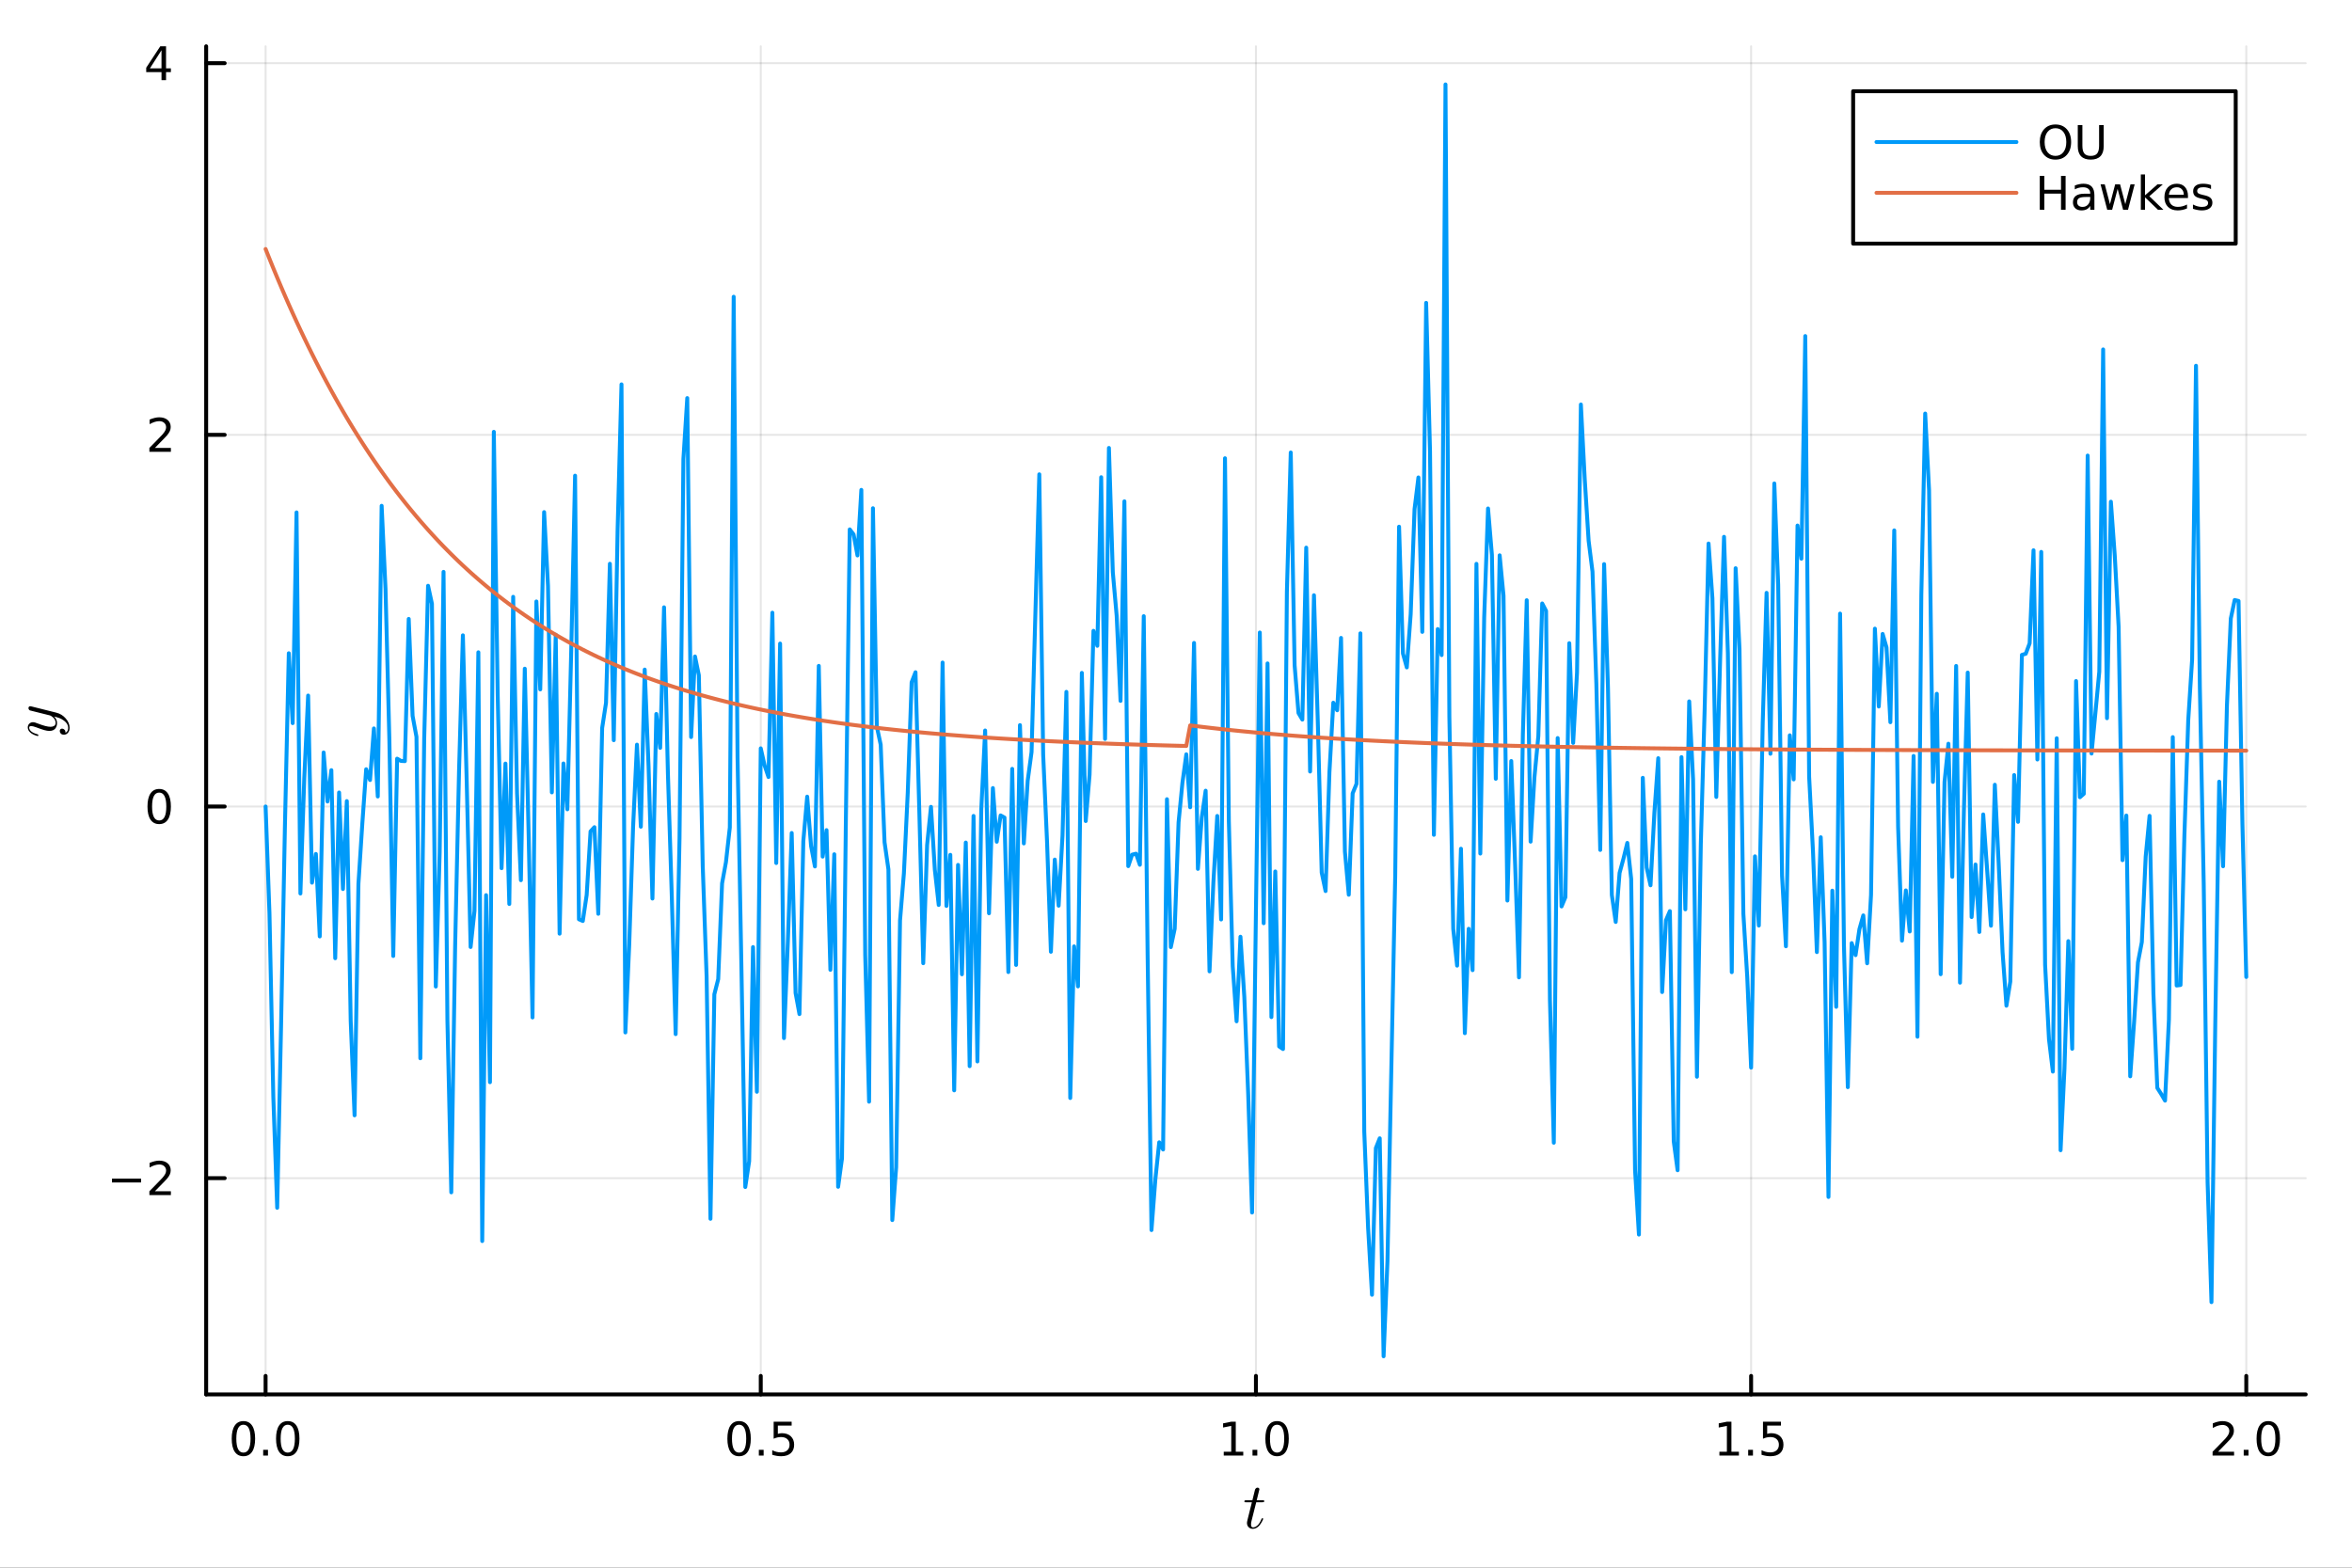 <?xml version="1.0" encoding="utf-8"?>
<svg xmlns="http://www.w3.org/2000/svg" xmlns:xlink="http://www.w3.org/1999/xlink" width="600" height="400" viewBox="0 0 2400 1600">
<rect x="0" y="0" width="2400" height="1600" fill="#333333" stroke="none"/>
<defs>
  <clipPath id="clip640">
    <rect x="0" y="0" width="2400" height="1600"/>
  </clipPath>
</defs>
<path clip-path="url(#clip640)" d="M0 1600 L2400 1600 L2400 0 L0 0  Z" fill="#ffffff" fill-rule="evenodd" fill-opacity="1"/>
<defs>
  <clipPath id="clip641">
    <rect x="480" y="0" width="1681" height="1600"/>
  </clipPath>
</defs>
<path clip-path="url(#clip640)" d="M210.376 1423.18 L2352.76 1423.18 L2352.76 47.244 L210.376 47.244  Z" fill="#ffffff" fill-rule="evenodd" fill-opacity="1"/>
<defs>
  <clipPath id="clip642">
    <rect x="210" y="47" width="2143" height="1377"/>
  </clipPath>
</defs>
<polyline clip-path="url(#clip642)" style="stroke:#000000; stroke-linecap:round; stroke-linejoin:round; stroke-width:2; stroke-opacity:0.1; fill:none" points="271.009,1423.18 271.009,47.244 "/>
<polyline clip-path="url(#clip642)" style="stroke:#000000; stroke-linecap:round; stroke-linejoin:round; stroke-width:2; stroke-opacity:0.1; fill:none" points="776.287,1423.18 776.287,47.244 "/>
<polyline clip-path="url(#clip642)" style="stroke:#000000; stroke-linecap:round; stroke-linejoin:round; stroke-width:2; stroke-opacity:0.1; fill:none" points="1281.57,1423.18 1281.57,47.244 "/>
<polyline clip-path="url(#clip642)" style="stroke:#000000; stroke-linecap:round; stroke-linejoin:round; stroke-width:2; stroke-opacity:0.1; fill:none" points="1786.84,1423.18 1786.84,47.244 "/>
<polyline clip-path="url(#clip642)" style="stroke:#000000; stroke-linecap:round; stroke-linejoin:round; stroke-width:2; stroke-opacity:0.1; fill:none" points="2292.12,1423.18 2292.12,47.244 "/>
<polyline clip-path="url(#clip640)" style="stroke:#000000; stroke-linecap:round; stroke-linejoin:round; stroke-width:4; stroke-opacity:1; fill:none" points="210.376,1423.18 2352.76,1423.18 "/>
<polyline clip-path="url(#clip640)" style="stroke:#000000; stroke-linecap:round; stroke-linejoin:round; stroke-width:4; stroke-opacity:1; fill:none" points="271.009,1423.18 271.009,1404.28 "/>
<polyline clip-path="url(#clip640)" style="stroke:#000000; stroke-linecap:round; stroke-linejoin:round; stroke-width:4; stroke-opacity:1; fill:none" points="776.287,1423.18 776.287,1404.28 "/>
<polyline clip-path="url(#clip640)" style="stroke:#000000; stroke-linecap:round; stroke-linejoin:round; stroke-width:4; stroke-opacity:1; fill:none" points="1281.57,1423.18 1281.57,1404.28 "/>
<polyline clip-path="url(#clip640)" style="stroke:#000000; stroke-linecap:round; stroke-linejoin:round; stroke-width:4; stroke-opacity:1; fill:none" points="1786.84,1423.18 1786.84,1404.28 "/>
<polyline clip-path="url(#clip640)" style="stroke:#000000; stroke-linecap:round; stroke-linejoin:round; stroke-width:4; stroke-opacity:1; fill:none" points="2292.12,1423.18 2292.12,1404.28 "/>
<path clip-path="url(#clip640)" d="M248.393 1454.1 Q244.782 1454.1 242.954 1457.66 Q241.148 1461.2 241.148 1468.33 Q241.148 1475.44 242.954 1479.01 Q244.782 1482.55 248.393 1482.55 Q252.028 1482.55 253.833 1479.01 Q255.662 1475.44 255.662 1468.33 Q255.662 1461.2 253.833 1457.66 Q252.028 1454.1 248.393 1454.1 M248.393 1450.39 Q254.204 1450.39 257.259 1455 Q260.338 1459.58 260.338 1468.33 Q260.338 1477.06 257.259 1481.67 Q254.204 1486.25 248.393 1486.25 Q242.583 1486.25 239.505 1481.67 Q236.449 1477.06 236.449 1468.33 Q236.449 1459.58 239.505 1455 Q242.583 1450.39 248.393 1450.39 Z" fill="#000000" fill-rule="nonzero" fill-opacity="1" /><path clip-path="url(#clip640)" d="M268.555 1479.7 L273.44 1479.7 L273.44 1485.58 L268.555 1485.58 L268.555 1479.7 Z" fill="#000000" fill-rule="nonzero" fill-opacity="1" /><path clip-path="url(#clip640)" d="M293.625 1454.1 Q290.014 1454.1 288.185 1457.66 Q286.379 1461.2 286.379 1468.33 Q286.379 1475.44 288.185 1479.01 Q290.014 1482.55 293.625 1482.55 Q297.259 1482.55 299.064 1479.01 Q300.893 1475.44 300.893 1468.33 Q300.893 1461.2 299.064 1457.66 Q297.259 1454.1 293.625 1454.1 M293.625 1450.39 Q299.435 1450.39 302.49 1455 Q305.569 1459.58 305.569 1468.33 Q305.569 1477.06 302.49 1481.67 Q299.435 1486.25 293.625 1486.25 Q287.814 1486.25 284.736 1481.67 Q281.68 1477.06 281.68 1468.33 Q281.68 1459.58 284.736 1455 Q287.814 1450.39 293.625 1450.39 Z" fill="#000000" fill-rule="nonzero" fill-opacity="1" /><path clip-path="url(#clip640)" d="M754.169 1454.1 Q750.558 1454.1 748.73 1457.66 Q746.924 1461.2 746.924 1468.33 Q746.924 1475.44 748.73 1479.01 Q750.558 1482.55 754.169 1482.55 Q757.804 1482.55 759.609 1479.01 Q761.438 1475.44 761.438 1468.33 Q761.438 1461.2 759.609 1457.66 Q757.804 1454.1 754.169 1454.1 M754.169 1450.39 Q759.98 1450.39 763.035 1455 Q766.114 1459.58 766.114 1468.33 Q766.114 1477.06 763.035 1481.67 Q759.98 1486.25 754.169 1486.25 Q748.359 1486.25 745.281 1481.67 Q742.225 1477.06 742.225 1468.33 Q742.225 1459.58 745.281 1455 Q748.359 1450.39 754.169 1450.39 Z" fill="#000000" fill-rule="nonzero" fill-opacity="1" /><path clip-path="url(#clip640)" d="M774.331 1479.7 L779.216 1479.7 L779.216 1485.58 L774.331 1485.58 L774.331 1479.7 Z" fill="#000000" fill-rule="nonzero" fill-opacity="1" /><path clip-path="url(#clip640)" d="M789.447 1451.02 L807.803 1451.02 L807.803 1454.96 L793.729 1454.96 L793.729 1463.43 Q794.748 1463.08 795.766 1462.92 Q796.785 1462.73 797.803 1462.73 Q803.59 1462.73 806.97 1465.9 Q810.35 1469.08 810.35 1474.49 Q810.35 1480.07 806.877 1483.17 Q803.405 1486.25 797.086 1486.25 Q794.91 1486.25 792.641 1485.88 Q790.396 1485.51 787.989 1484.77 L787.989 1480.07 Q790.072 1481.2 792.294 1481.76 Q794.516 1482.32 796.993 1482.32 Q800.998 1482.32 803.336 1480.21 Q805.674 1478.1 805.674 1474.49 Q805.674 1470.88 803.336 1468.77 Q800.998 1466.67 796.993 1466.67 Q795.118 1466.67 793.243 1467.08 Q791.391 1467.5 789.447 1468.38 L789.447 1451.02 Z" fill="#000000" fill-rule="nonzero" fill-opacity="1" /><path clip-path="url(#clip640)" d="M1248.72 1481.64 L1256.36 1481.64 L1256.36 1455.28 L1248.05 1456.95 L1248.05 1452.69 L1256.31 1451.02 L1260.99 1451.02 L1260.99 1481.64 L1268.63 1481.64 L1268.63 1485.58 L1248.72 1485.58 L1248.72 1481.64 Z" fill="#000000" fill-rule="nonzero" fill-opacity="1" /><path clip-path="url(#clip640)" d="M1278.07 1479.7 L1282.95 1479.7 L1282.95 1485.58 L1278.07 1485.58 L1278.07 1479.7 Z" fill="#000000" fill-rule="nonzero" fill-opacity="1" /><path clip-path="url(#clip640)" d="M1303.14 1454.1 Q1299.53 1454.1 1297.7 1457.66 Q1295.89 1461.2 1295.89 1468.33 Q1295.89 1475.44 1297.7 1479.01 Q1299.53 1482.55 1303.14 1482.55 Q1306.77 1482.55 1308.58 1479.01 Q1310.41 1475.44 1310.41 1468.33 Q1310.41 1461.2 1308.58 1457.66 Q1306.77 1454.1 1303.14 1454.1 M1303.14 1450.39 Q1308.95 1450.39 1312.01 1455 Q1315.08 1459.58 1315.08 1468.33 Q1315.08 1477.06 1312.01 1481.67 Q1308.95 1486.25 1303.14 1486.25 Q1297.33 1486.25 1294.25 1481.67 Q1291.2 1477.06 1291.2 1468.33 Q1291.2 1459.58 1294.25 1455 Q1297.33 1450.39 1303.14 1450.39 Z" fill="#000000" fill-rule="nonzero" fill-opacity="1" /><path clip-path="url(#clip640)" d="M1754.49 1481.64 L1762.13 1481.64 L1762.13 1455.28 L1753.82 1456.95 L1753.82 1452.69 L1762.09 1451.02 L1766.76 1451.02 L1766.76 1481.64 L1774.4 1481.64 L1774.4 1485.58 L1754.49 1485.58 L1754.49 1481.64 Z" fill="#000000" fill-rule="nonzero" fill-opacity="1" /><path clip-path="url(#clip640)" d="M1783.85 1479.7 L1788.73 1479.7 L1788.73 1485.58 L1783.85 1485.58 L1783.85 1479.7 Z" fill="#000000" fill-rule="nonzero" fill-opacity="1" /><path clip-path="url(#clip640)" d="M1798.96 1451.02 L1817.32 1451.02 L1817.32 1454.96 L1803.24 1454.96 L1803.24 1463.43 Q1804.26 1463.08 1805.28 1462.92 Q1806.3 1462.73 1807.32 1462.73 Q1813.11 1462.73 1816.49 1465.9 Q1819.86 1469.08 1819.86 1474.49 Q1819.86 1480.07 1816.39 1483.17 Q1812.92 1486.25 1806.6 1486.25 Q1804.43 1486.25 1802.16 1485.88 Q1799.91 1485.51 1797.5 1484.77 L1797.5 1480.07 Q1799.59 1481.2 1801.81 1481.76 Q1804.03 1482.32 1806.51 1482.32 Q1810.51 1482.32 1812.85 1480.21 Q1815.19 1478.1 1815.19 1474.49 Q1815.19 1470.88 1812.85 1468.77 Q1810.51 1466.67 1806.51 1466.67 Q1804.63 1466.67 1802.76 1467.08 Q1800.91 1467.5 1798.96 1468.38 L1798.96 1451.02 Z" fill="#000000" fill-rule="nonzero" fill-opacity="1" /><path clip-path="url(#clip640)" d="M2263.36 1481.64 L2279.68 1481.64 L2279.68 1485.58 L2257.74 1485.58 L2257.74 1481.64 Q2260.4 1478.89 2264.98 1474.26 Q2269.59 1469.61 2270.77 1468.27 Q2273.01 1465.74 2273.89 1464.01 Q2274.8 1462.25 2274.8 1460.56 Q2274.8 1457.8 2272.85 1456.07 Q2270.93 1454.33 2267.83 1454.33 Q2265.63 1454.33 2263.18 1455.09 Q2260.75 1455.86 2257.97 1457.41 L2257.97 1452.69 Q2260.79 1451.55 2263.25 1450.97 Q2265.7 1450.39 2267.74 1450.39 Q2273.11 1450.39 2276.3 1453.08 Q2279.5 1455.77 2279.5 1460.26 Q2279.5 1462.39 2278.69 1464.31 Q2277.9 1466.2 2275.79 1468.8 Q2275.21 1469.47 2272.11 1472.69 Q2269.01 1475.88 2263.36 1481.64 Z" fill="#000000" fill-rule="nonzero" fill-opacity="1" /><path clip-path="url(#clip640)" d="M2289.5 1479.7 L2294.38 1479.7 L2294.38 1485.58 L2289.5 1485.58 L2289.5 1479.7 Z" fill="#000000" fill-rule="nonzero" fill-opacity="1" /><path clip-path="url(#clip640)" d="M2314.56 1454.1 Q2310.95 1454.1 2309.12 1457.66 Q2307.32 1461.2 2307.32 1468.33 Q2307.32 1475.44 2309.12 1479.01 Q2310.95 1482.55 2314.56 1482.55 Q2318.2 1482.55 2320 1479.01 Q2321.83 1475.44 2321.83 1468.33 Q2321.83 1461.2 2320 1457.66 Q2318.2 1454.1 2314.56 1454.1 M2314.56 1450.39 Q2320.37 1450.39 2323.43 1455 Q2326.51 1459.58 2326.51 1468.33 Q2326.51 1477.06 2323.43 1481.67 Q2320.37 1486.25 2314.56 1486.25 Q2308.75 1486.25 2305.68 1481.67 Q2302.62 1477.06 2302.62 1468.33 Q2302.62 1459.58 2305.68 1455 Q2308.75 1450.39 2314.56 1450.39 Z" fill="#000000" fill-rule="nonzero" fill-opacity="1" /><path clip-path="url(#clip640)" d="M1290.04 1531.91 Q1290.04 1532.81 1289.62 1533.04 Q1289.2 1533.23 1288.04 1533.23 L1281.86 1533.23 L1276.96 1552.69 Q1276.57 1554.39 1276.57 1555.84 Q1276.57 1557.45 1277.06 1558.16 Q1277.57 1558.87 1278.64 1558.87 Q1280.73 1558.87 1282.98 1556.97 Q1285.27 1555.07 1287.2 1550.43 Q1287.46 1549.82 1287.59 1549.69 Q1287.75 1549.53 1288.17 1549.53 Q1288.97 1549.53 1288.97 1550.17 Q1288.97 1550.4 1288.52 1551.43 Q1288.1 1552.46 1287.17 1553.97 Q1286.27 1555.49 1285.08 1556.9 Q1283.92 1558.32 1282.15 1559.35 Q1280.37 1560.35 1278.47 1560.35 Q1275.8 1560.35 1274.09 1558.64 Q1272.42 1556.94 1272.42 1554.26 Q1272.42 1553.39 1273.1 1550.62 Q1273.77 1547.82 1277.44 1533.23 L1271.61 1533.23 Q1270.81 1533.23 1270.49 1533.2 Q1270.2 1533.17 1269.97 1533.01 Q1269.78 1532.81 1269.78 1532.43 Q1269.78 1531.82 1270.04 1531.56 Q1270.29 1531.27 1270.62 1531.24 Q1270.97 1531.17 1271.78 1531.17 L1277.96 1531.17 L1280.54 1520.71 Q1280.79 1519.67 1281.44 1519.09 Q1282.11 1518.48 1282.5 1518.42 Q1282.89 1518.32 1283.18 1518.32 Q1284.05 1518.32 1284.56 1518.81 Q1285.08 1519.26 1285.08 1520.09 Q1285.08 1520.54 1282.37 1531.17 L1288.17 1531.17 Q1288.91 1531.17 1289.2 1531.2 Q1289.52 1531.24 1289.78 1531.4 Q1290.04 1531.56 1290.04 1531.91 Z" fill="#000000" fill-rule="nonzero" fill-opacity="1" /><polyline clip-path="url(#clip642)" style="stroke:#000000; stroke-linecap:round; stroke-linejoin:round; stroke-width:2; stroke-opacity:0.1; fill:none" points="210.376,1202.45 2352.76,1202.45 "/>
<polyline clip-path="url(#clip642)" style="stroke:#000000; stroke-linecap:round; stroke-linejoin:round; stroke-width:2; stroke-opacity:0.1; fill:none" points="210.376,823.132 2352.76,823.132 "/>
<polyline clip-path="url(#clip642)" style="stroke:#000000; stroke-linecap:round; stroke-linejoin:round; stroke-width:2; stroke-opacity:0.1; fill:none" points="210.376,443.81 2352.76,443.81 "/>
<polyline clip-path="url(#clip642)" style="stroke:#000000; stroke-linecap:round; stroke-linejoin:round; stroke-width:2; stroke-opacity:0.1; fill:none" points="210.376,64.489 2352.76,64.489 "/>
<polyline clip-path="url(#clip640)" style="stroke:#000000; stroke-linecap:round; stroke-linejoin:round; stroke-width:4; stroke-opacity:1; fill:none" points="210.376,1423.18 210.376,47.244 "/>
<polyline clip-path="url(#clip640)" style="stroke:#000000; stroke-linecap:round; stroke-linejoin:round; stroke-width:4; stroke-opacity:1; fill:none" points="210.376,1202.45 229.273,1202.45 "/>
<polyline clip-path="url(#clip640)" style="stroke:#000000; stroke-linecap:round; stroke-linejoin:round; stroke-width:4; stroke-opacity:1; fill:none" points="210.376,823.132 229.273,823.132 "/>
<polyline clip-path="url(#clip640)" style="stroke:#000000; stroke-linecap:round; stroke-linejoin:round; stroke-width:4; stroke-opacity:1; fill:none" points="210.376,443.81 229.273,443.81 "/>
<polyline clip-path="url(#clip640)" style="stroke:#000000; stroke-linecap:round; stroke-linejoin:round; stroke-width:4; stroke-opacity:1; fill:none" points="210.376,64.489 229.273,64.489 "/>
<path clip-path="url(#clip640)" d="M114.26 1202.9 L143.936 1202.9 L143.936 1206.84 L114.26 1206.84 L114.26 1202.9 Z" fill="#000000" fill-rule="nonzero" fill-opacity="1" /><path clip-path="url(#clip640)" d="M158.056 1215.8 L174.376 1215.8 L174.376 1219.73 L152.431 1219.73 L152.431 1215.8 Q155.093 1213.04 159.677 1208.41 Q164.283 1203.76 165.464 1202.42 Q167.709 1199.9 168.589 1198.16 Q169.491 1196.4 169.491 1194.71 Q169.491 1191.96 167.547 1190.22 Q165.626 1188.48 162.524 1188.48 Q160.325 1188.48 157.871 1189.25 Q155.44 1190.01 152.663 1191.56 L152.663 1186.84 Q155.487 1185.71 157.94 1185.13 Q160.394 1184.55 162.431 1184.55 Q167.802 1184.55 170.996 1187.23 Q174.19 1189.92 174.19 1194.41 Q174.19 1196.54 173.38 1198.46 Q172.593 1200.36 170.487 1202.95 Q169.908 1203.62 166.806 1206.84 Q163.704 1210.03 158.056 1215.8 Z" fill="#000000" fill-rule="nonzero" fill-opacity="1" /><path clip-path="url(#clip640)" d="M162.431 808.93 Q158.82 808.93 156.991 812.495 Q155.186 816.037 155.186 823.166 Q155.186 830.273 156.991 833.838 Q158.82 837.379 162.431 837.379 Q166.065 837.379 167.871 833.838 Q169.7 830.273 169.7 823.166 Q169.7 816.037 167.871 812.495 Q166.065 808.93 162.431 808.93 M162.431 805.227 Q168.241 805.227 171.297 809.833 Q174.376 814.416 174.376 823.166 Q174.376 831.893 171.297 836.5 Q168.241 841.083 162.431 841.083 Q156.621 841.083 153.542 836.5 Q150.487 831.893 150.487 823.166 Q150.487 814.416 153.542 809.833 Q156.621 805.227 162.431 805.227 Z" fill="#000000" fill-rule="nonzero" fill-opacity="1" /><path clip-path="url(#clip640)" d="M158.056 457.155 L174.376 457.155 L174.376 461.09 L152.431 461.09 L152.431 457.155 Q155.093 454.4 159.677 449.771 Q164.283 445.118 165.464 443.776 Q167.709 441.252 168.589 439.516 Q169.491 437.757 169.491 436.067 Q169.491 433.313 167.547 431.577 Q165.626 429.84 162.524 429.84 Q160.325 429.84 157.871 430.604 Q155.44 431.368 152.663 432.919 L152.663 428.197 Q155.487 427.063 157.94 426.484 Q160.394 425.905 162.431 425.905 Q167.802 425.905 170.996 428.59 Q174.19 431.276 174.19 435.766 Q174.19 437.896 173.38 439.817 Q172.593 441.715 170.487 444.308 Q169.908 444.979 166.806 448.197 Q163.704 451.391 158.056 457.155 Z" fill="#000000" fill-rule="nonzero" fill-opacity="1" /><path clip-path="url(#clip640)" d="M164.792 51.283 L152.987 69.732 L164.792 69.732 L164.792 51.283 M163.565 47.209 L169.445 47.209 L169.445 69.732 L174.376 69.732 L174.376 73.621 L169.445 73.621 L169.445 81.769 L164.792 81.769 L164.792 73.621 L149.191 73.621 L149.191 69.107 L163.565 47.209 Z" fill="#000000" fill-rule="nonzero" fill-opacity="1" /><path clip-path="url(#clip640)" d="M30.856 720.775 Q31.307 720.775 32.37 721.064 L57.555 727.377 Q63.159 728.762 67.088 733.27 Q71.017 737.747 71.017 742.836 Q71.017 745.895 69.374 747.86 Q67.764 749.824 65.284 749.824 Q63.094 749.824 62.031 748.665 Q61.001 747.505 61.001 746.121 Q61.001 745.67 61.13 745.187 Q61.258 744.703 61.806 744.188 Q62.353 743.673 63.287 743.673 Q64.801 743.673 65.993 744.993 Q66.54 745.637 66.669 746.249 Q66.798 746.829 66.798 747.827 Q67.7 747.441 68.311 746.732 Q68.923 746.024 69.149 745.219 Q69.406 744.414 69.471 743.898 Q69.567 743.351 69.567 742.836 Q69.567 738.713 65.413 735.557 Q64.157 734.623 62.901 733.947 Q61.677 733.238 60.163 732.723 Q58.682 732.208 57.877 731.982 Q57.072 731.725 55.236 731.274 Q58.231 734.269 58.231 737.94 Q58.231 739.486 57.812 740.871 Q57.394 742.224 56.524 743.415 Q55.622 744.607 54.044 745.315 Q52.466 745.992 50.373 745.992 Q48.151 745.992 45.123 745.122 Q42.096 744.253 36.524 742.159 Q33.4 741.032 31.887 741.032 Q31.146 741.032 30.695 741.193 Q30.212 741.354 30.051 741.676 Q29.858 741.998 29.826 742.191 Q29.793 742.352 29.793 742.675 Q29.793 744.575 31.726 746.346 Q33.658 748.117 37.974 749.341 Q38.779 749.599 38.972 749.76 Q39.165 749.921 39.165 750.404 Q39.133 751.209 38.489 751.209 Q38.231 751.209 37.233 750.919 Q36.202 750.629 34.689 749.953 Q33.143 749.245 31.758 748.278 Q30.341 747.312 29.342 745.798 Q28.344 744.253 28.344 742.481 Q28.344 740.066 29.922 738.584 Q31.468 737.071 33.755 737.071 Q34.689 737.071 35.526 737.328 Q36.331 737.554 38.489 738.391 Q47.184 741.773 51.436 741.773 Q52.466 741.773 53.336 741.612 Q54.173 741.418 55.011 741 Q55.816 740.581 56.299 739.744 Q56.75 738.874 56.75 737.683 Q56.75 736.169 56.041 734.752 Q55.3 733.303 54.302 732.401 Q53.304 731.467 52.466 730.919 Q51.597 730.34 51.146 730.211 L39.294 727.248 L34.012 725.927 Q31.146 725.316 30.437 725.026 Q29.761 724.639 29.407 723.963 Q29.053 723.287 29.053 722.707 Q29.053 721.902 29.536 721.354 Q30.019 720.775 30.856 720.775 Z" fill="#000000" fill-rule="nonzero" fill-opacity="1" /><polyline clip-path="url(#clip642)" style="stroke:#009af9; stroke-linecap:round; stroke-linejoin:round; stroke-width:4; stroke-opacity:1; fill:none" points="271.009,823.132 274.956,932.012 278.904,1119.71 282.851,1232.68 286.799,1047.34 290.746,842.78 294.694,666.719 298.641,738.039 302.589,522.967 306.536,911.922 310.484,794.286 314.431,709.903 318.379,900.857 322.326,871.56 326.274,955.73 330.221,767.991 334.169,818.03 338.116,786.048 342.064,977.975 346.011,808.821 349.959,907.345 353.906,817.611 357.854,1041.83 361.801,1138.32 365.749,901.943 369.696,840.832 373.644,785.104 377.591,796.094 381.539,743.45 385.486,812.896 389.434,516.231 393.381,600.957 397.329,755.542 401.276,975.678 405.224,774.308 409.171,776.611 413.119,776.815 417.066,631.69 421.014,730.633 424.961,751.984 428.908,1080.09 432.856,754.156 436.803,597.864 440.751,616.173 444.698,1006.86 448.646,870.469 452.593,583.675 456.541,1041.17 460.488,1216.91 464.436,964.93 468.383,787.857 472.331,648.423 476.278,799.31 480.226,966.533 484.173,929.722 488.121,665.75 492.068,1266.63 496.016,913.604 499.963,1104.49 503.911,440.732 507.858,709.5 511.806,886.112 515.753,779.313 519.701,922.599 523.648,609.116 527.596,809.807 531.543,898.335 535.491,682.469 539.438,851.955 543.386,1038.42 547.333,613.877 551.281,703.608 555.228,522.675 559.176,598.104 563.123,808.73 567.071,647.805 571.018,952.912 574.966,779.211 578.913,825.971 582.86,664.879 586.808,485.477 590.755,938.245 594.703,939.958 598.65,913.402 602.598,848.57 606.545,844.227 610.493,932.64 614.44,743.022 618.388,717.326 622.335,575.386 626.283,755.464 630.23,539.704 634.178,392.29 638.125,1053.73 642.073,964.171 646.02,843.613 649.968,760.006 653.915,843.753 657.863,683.384 661.81,782.4 665.758,917.056 669.705,728.683 673.653,763.286 677.6,619.834 681.548,789.459 685.495,914.762 689.443,1055.43 693.39,855.841 697.338,468.485 701.285,406.293 705.233,752.237 709.18,670.01 713.128,689.193 717.075,883.975 721.023,996.263 724.97,1243.9 728.918,1014.82 732.865,999.303 736.812,901.593 740.76,879.953 744.707,844.554 748.655,302.874 752.602,773.016 756.55,987.293 760.497,1211.49 764.445,1185.15 768.392,966.61 772.34,1114.28 776.287,763.781 780.235,781.296 784.182,793.055 788.13,625.33 792.077,880.819 796.025,656.841 799.972,1059.51 803.92,961.17 807.867,850.155 811.815,1013.45 815.762,1034.98 819.71,858.541 823.657,813.066 827.605,863.423 831.552,884.312 835.5,679.608 839.447,874.259 843.395,847.252 847.342,989.799 851.29,871.854 855.237,1211.26 859.185,1182.34 863.132,837.102 867.08,540.303 871.027,545.466 874.975,566.888 878.922,499.995 882.87,974.592 886.817,1124.39 890.764,518.724 894.712,741.524 898.659,760 902.607,859.58 906.554,887.345 910.502,1245.21 914.449,1191.4 918.397,939.422 922.344,891.314 926.292,808.764 930.239,696.337 934.187,686.104 938.134,830.189 942.082,983.063 946.029,862.551 949.977,823.476 953.924,887.805 957.872,923.615 961.819,676.206 965.767,924.6 969.714,872.458 973.662,1112.83 977.609,882.731 981.557,994.378 985.504,859.911 989.452,1088.13 993.399,832.76 997.347,1083.32 1001.29,826.256 1005.24,745.556 1009.19,932.099 1013.14,804.315 1017.08,859.082 1021.03,832.236 1024.98,834.424 1028.93,992.096 1032.87,784.71 1036.82,984.827 1040.77,740.067 1044.72,860.818 1048.66,796.822 1052.61,767.569 1056.56,624.708 1060.51,484.097 1064.45,770.039 1068.4,858.651 1072.35,971.37 1076.3,877.293 1080.24,924.368 1084.19,852.889 1088.14,706.134 1092.09,1120.65 1096.03,965.88 1099.98,1006.73 1103.93,686.762 1107.88,837.967 1111.82,790.7 1115.77,643.822 1119.72,659.118 1123.67,487.065 1127.61,754.152 1131.56,457.183 1135.51,583.893 1139.46,628.461 1143.4,715.337 1147.35,511.663 1151.3,883.974 1155.25,872.258 1159.19,871.276 1163.14,882.6 1167.09,628.877 1171.04,974.485 1174.98,1255.42 1178.93,1203.84 1182.88,1165.84 1186.83,1173.19 1190.77,815.685 1194.72,966.637 1198.67,947.923 1202.62,839.313 1206.56,798.954 1210.51,769.875 1214.46,823.902 1218.41,656.199 1222.35,886.797 1226.3,834.412 1230.25,806.994 1234.2,991.38 1238.14,900.835 1242.09,832.769 1246.04,938.419 1249.99,467.709 1253.93,838.334 1257.88,986.089 1261.83,1042.35 1265.78,956.037 1269.72,1017.51 1273.67,1116.63 1277.62,1237.53 1281.57,929.485 1285.51,645.552 1289.46,942.25 1293.41,677.093 1297.36,1038.06 1301.3,889.423 1305.25,1067.99 1309.2,1070.67 1313.15,604.162 1317.09,461.824 1321.04,679.081 1324.99,727.743 1328.94,734.431 1332.88,558.938 1336.83,787.433 1340.78,607.514 1344.73,737.996 1348.67,890.542 1352.62,909.418 1356.57,787.948 1360.52,717.181 1364.46,724.906 1368.41,651.063 1372.36,869.081 1376.31,913.18 1380.25,809.713 1384.2,800.038 1388.15,646.39 1392.1,1154.88 1396.04,1253.13 1399.99,1321.47 1403.94,1171.72 1407.89,1161.77 1411.83,1384.24 1415.78,1287.18 1419.73,1090.32 1423.68,894.393 1427.62,537.548 1431.57,666.928 1435.52,681.178 1439.47,626.892 1443.41,519.61 1447.36,487.291 1451.31,644.909 1455.26,309.087 1459.2,460.055 1463.15,852.03 1467.1,642.024 1471.05,668.602 1474.99,86.186 1478.94,731.345 1482.89,948.084 1486.84,985.549 1490.78,866.213 1494.73,1054.48 1498.68,947.942 1502.63,990.168 1506.57,575.456 1510.52,871.149 1514.47,630.258 1518.41,518.957 1522.36,566.347 1526.31,794.841 1530.26,566.774 1534.2,607.919 1538.15,919.108 1542.1,776.708 1546.05,882.512 1549.99,997.503 1553.94,749.792 1557.89,612.586 1561.84,858.983 1565.78,792.914 1569.73,751.205 1573.68,615.901 1577.63,623.439 1581.57,1020.62 1585.52,1166.28 1589.47,753.28 1593.42,925.13 1597.36,915.656 1601.31,656.458 1605.26,758.23 1609.21,686.325 1613.15,412.834 1617.1,489.451 1621.05,551.958 1625,583.413 1628.94,698.297 1632.89,867.439 1636.84,575.743 1640.79,702.168 1644.73,913.425 1648.68,940.959 1652.63,890.917 1656.58,876.389 1660.52,860.263 1664.47,897.039 1668.42,1194.07 1672.37,1260.01 1676.31,793.843 1680.26,885.39 1684.21,903.535 1688.16,829.165 1692.1,773.827 1696.05,1012.5 1700,939.129 1703.95,929.888 1707.89,1164.84 1711.84,1194.37 1715.79,772.741 1719.74,928.075 1723.68,715.833 1727.63,795.386 1731.58,1098.92 1735.53,861.306 1739.47,722.904 1743.42,554.719 1747.37,610.653 1751.32,813.364 1755.26,672.545 1759.21,547.888 1763.16,667.077 1767.11,992.215 1771.05,579.932 1775,662.593 1778.95,932.591 1782.9,997.082 1786.84,1089.62 1790.79,873.978 1794.74,944.626 1798.69,737.726 1802.63,605.062 1806.58,769.297 1810.53,493.424 1814.48,596.9 1818.42,893.733 1822.37,965.792 1826.32,750.47 1830.27,795.476 1834.21,536.373 1838.16,570.206 1842.11,342.995 1846.06,792.708 1850,869.085 1853.95,971.722 1857.9,854.518 1861.85,961.828 1865.79,1221.62 1869.74,909.024 1873.69,1027.57 1877.64,626.252 1881.58,965.188 1885.53,1109.58 1889.48,962.552 1893.43,974.844 1897.37,948.318 1901.32,934.288 1905.27,983.155 1909.22,913.302 1913.16,641.612 1917.11,721.076 1921.06,647.002 1925.01,660.792 1928.95,737.085 1932.9,541.322 1936.85,843.849 1940.8,960.037 1944.74,908.771 1948.69,950.684 1952.64,771.54 1956.59,1058.07 1960.53,607.142 1964.48,422.063 1968.43,500.301 1972.38,798.021 1976.32,708.059 1980.27,994.29 1984.22,798.203 1988.17,759.061 1992.11,894.878 1996.06,679.686 2000.01,1002.92 2003.96,828.476 2007.9,686.437 2011.85,935.958 2015.8,882.341 2019.75,951.191 2023.69,831.219 2027.64,887.276 2031.59,944.774 2035.54,800.922 2039.48,881.441 2043.43,971.786 2047.38,1026.42 2051.33,1001.79 2055.27,791.037 2059.22,838.794 2063.17,668.365 2067.12,667.2 2071.06,656.563 2075.01,561.621 2078.96,775.156 2082.91,563.284 2086.85,984.767 2090.8,1060.67 2094.75,1093.69 2098.7,753.488 2102.64,1173.94 2106.59,1090.95 2110.54,960.533 2114.49,1070.39 2118.43,695.074 2122.38,813.656 2126.33,810.182 2130.28,464.962 2134.22,769.077 2138.17,727.563 2142.12,685.528 2146.07,356.633 2150.01,733.004 2153.96,512.041 2157.91,566.975 2161.86,639.7 2165.8,877.923 2169.75,832.365 2173.7,1098.51 2177.65,1043.23 2181.59,982.234 2185.54,961.512 2189.49,874.071 2193.44,832.663 2197.38,1014.57 2201.33,1110.34 2205.28,1116.54 2209.23,1123.3 2213.17,1040.77 2217.12,752.318 2221.07,1005.83 2225.02,1005.31 2228.96,853.211 2232.91,734.751 2236.86,673.177 2240.81,373.292 2244.75,701.55 2248.7,902.165 2252.65,1206.68 2256.6,1328.98 2260.54,1040.09 2264.49,797.766 2268.44,884.136 2272.39,719.694 2276.33,631.214 2280.28,612.379 2284.23,613.339 2288.18,841.018 2292.12,997.113 "/>
<polyline clip-path="url(#clip642)" style="stroke:#e26f46; stroke-linecap:round; stroke-linejoin:round; stroke-width:4; stroke-opacity:1; fill:none" points="271.009,254.15 274.956,264.054 278.904,273.767 282.851,283.292 286.799,292.633 290.746,301.794 294.694,310.777 298.641,319.586 302.589,328.225 306.536,336.697 310.484,345.005 314.431,353.152 318.379,361.142 322.326,368.977 326.274,376.661 330.221,384.196 334.169,391.585 338.116,398.831 342.064,405.937 346.011,412.906 349.959,419.74 353.906,426.442 357.854,433.014 361.801,439.459 365.749,445.78 369.696,451.978 373.644,458.056 377.591,464.017 381.539,469.862 385.486,475.594 389.434,481.216 393.381,486.729 397.329,492.135 401.276,497.436 405.224,502.635 409.171,507.734 413.119,512.734 417.066,517.637 421.014,522.445 424.961,527.16 428.908,531.784 432.856,536.319 436.803,540.766 440.751,545.127 444.698,549.403 448.646,553.597 452.593,557.71 456.541,561.743 460.488,565.699 464.436,569.577 468.383,573.381 472.331,577.111 476.278,580.769 480.226,584.356 484.173,587.874 488.121,591.324 492.068,594.707 496.016,598.024 499.963,601.278 503.911,604.468 507.858,607.597 511.806,610.666 515.753,613.675 519.701,616.625 523.648,619.519 527.596,622.357 531.543,625.14 535.491,627.869 539.438,630.545 543.386,633.169 547.333,635.743 551.281,638.267 555.228,640.742 559.176,643.169 563.123,645.549 567.071,647.884 571.018,650.173 574.966,652.418 578.913,654.619 582.86,656.778 586.808,658.895 590.755,660.971 594.703,663.007 598.65,665.004 602.598,666.961 606.545,668.882 610.493,670.765 614.44,672.611 618.388,674.422 622.335,676.198 626.283,677.939 630.23,679.647 634.178,681.322 638.125,682.964 642.073,684.575 646.02,686.154 649.968,687.703 653.915,689.222 657.863,690.711 661.81,692.172 665.758,693.605 669.705,695.009 673.653,696.387 677.6,697.738 681.548,699.063 685.495,700.362 689.443,701.636 693.39,702.885 697.338,704.111 701.285,705.312 705.233,706.491 709.18,707.646 713.128,708.779 717.075,709.891 721.023,710.98 724.97,712.049 728.918,713.097 732.865,714.125 736.812,715.133 740.76,716.121 744.707,717.09 748.655,718.041 752.602,718.973 756.55,719.887 760.497,720.783 764.445,721.663 768.392,722.525 772.34,723.37 776.287,724.199 780.235,725.012 784.182,725.809 788.13,726.591 792.077,727.358 796.025,728.11 799.972,728.847 803.92,729.57 807.867,730.28 811.815,730.975 815.762,731.657 819.71,732.326 823.657,732.982 827.605,733.625 831.552,734.255 835.5,734.874 839.447,735.48 843.395,736.075 847.342,736.659 851.29,737.231 855.237,737.792 859.185,738.342 863.132,738.881 867.08,739.41 871.027,739.929 874.975,740.438 878.922,740.937 882.87,741.426 886.817,741.906 890.764,742.376 894.712,742.838 898.659,743.29 902.607,743.734 906.554,744.169 910.502,744.596 914.449,745.015 918.397,745.425 922.344,745.827 926.292,746.222 930.239,746.609 934.187,746.989 938.134,747.361 942.082,747.726 946.029,748.084 949.977,748.435 953.924,748.779 957.872,749.117 961.819,749.448 965.767,749.773 969.714,750.091 973.662,750.403 977.609,750.709 981.557,751.01 985.504,751.304 989.452,751.593 993.399,751.876 997.347,752.154 1001.29,752.426 1005.24,752.693 1009.19,752.955 1013.14,753.212 1017.08,753.464 1021.03,753.711 1024.98,753.953 1028.93,754.19 1032.87,754.423 1036.82,754.652 1040.77,754.876 1044.72,755.095 1048.66,755.311 1052.61,755.522 1056.56,755.729 1060.51,755.932 1064.45,756.132 1068.4,756.327 1072.35,756.519 1076.3,756.707 1080.24,756.891 1084.19,757.072 1088.14,757.249 1092.09,757.423 1096.03,757.593 1099.98,757.76 1103.93,757.924 1107.88,758.085 1111.82,758.242 1115.77,758.397 1119.72,758.548 1123.67,758.697 1127.61,758.843 1131.56,758.986 1135.51,759.126 1139.46,759.263 1143.4,759.398 1147.35,759.53 1151.3,759.66 1155.25,759.787 1159.19,759.912 1163.14,760.034 1167.09,760.154 1171.04,760.272 1174.98,760.387 1178.93,760.5 1182.88,760.611 1186.83,760.72 1190.77,760.826 1194.72,760.931 1198.67,761.034 1202.62,761.134 1206.56,761.233 1210.51,761.329 1214.46,740.328 1218.41,740.829 1222.35,741.32 1226.3,741.802 1230.25,742.275 1234.2,742.738 1238.14,743.192 1242.09,743.638 1246.04,744.075 1249.99,744.504 1253.93,744.924 1257.88,745.336 1261.83,745.74 1265.78,746.137 1269.72,746.525 1273.67,746.907 1277.62,747.28 1281.57,747.647 1285.51,748.006 1289.46,748.359 1293.41,748.705 1297.36,749.044 1301.3,749.376 1305.25,749.702 1309.2,750.022 1313.15,750.336 1317.09,750.643 1321.04,750.945 1324.99,751.24 1328.94,751.53 1332.88,751.815 1336.83,752.094 1340.78,752.367 1344.73,752.635 1348.67,752.898 1352.62,753.156 1356.57,753.409 1360.52,753.657 1364.46,753.9 1368.41,754.139 1372.36,754.373 1376.31,754.602 1380.25,754.827 1384.2,755.048 1388.15,755.264 1392.1,755.476 1396.04,755.685 1399.99,755.889 1403.94,756.089 1407.89,756.285 1411.83,756.477 1415.78,756.666 1419.73,756.851 1423.68,757.032 1427.62,757.21 1431.57,757.385 1435.52,757.556 1439.47,757.724 1443.41,757.889 1447.36,758.05 1451.31,758.208 1455.26,758.363 1459.2,758.516 1463.15,758.665 1467.1,758.811 1471.05,758.955 1474.99,759.096 1478.94,759.234 1482.89,759.369 1486.84,759.502 1490.78,759.632 1494.73,759.76 1498.68,759.885 1502.63,760.008 1506.57,760.128 1510.52,760.246 1514.47,760.362 1518.41,760.476 1522.36,760.587 1526.31,760.696 1530.26,760.803 1534.2,760.908 1538.15,761.011 1542.1,761.112 1546.05,761.211 1549.99,761.309 1553.94,761.404 1557.89,761.497 1561.84,761.589 1565.78,761.679 1569.73,761.767 1573.68,761.853 1577.63,761.938 1581.57,762.021 1585.52,762.102 1589.47,762.182 1593.42,762.261 1597.36,762.338 1601.31,762.413 1605.26,762.487 1609.21,762.559 1613.15,762.63 1617.1,762.7 1621.05,762.768 1625,762.835 1628.94,762.901 1632.89,762.966 1636.84,763.029 1640.79,763.091 1644.73,763.152 1648.68,763.211 1652.63,763.27 1656.58,763.327 1660.52,763.383 1664.47,763.438 1668.42,763.492 1672.37,763.545 1676.31,763.597 1680.26,763.648 1684.21,763.698 1688.16,763.747 1692.1,763.795 1696.05,763.843 1700,763.889 1703.95,763.934 1707.89,763.979 1711.84,764.022 1715.79,764.065 1719.74,764.107 1723.68,764.148 1727.63,764.188 1731.58,764.228 1735.53,764.267 1739.47,764.305 1743.42,764.342 1747.37,764.379 1751.32,764.415 1755.26,764.45 1759.21,764.484 1763.16,764.518 1767.11,764.551 1771.05,764.584 1775,764.616 1778.95,764.647 1782.9,764.678 1786.84,764.708 1790.79,764.737 1794.74,764.766 1798.69,764.795 1802.63,764.822 1806.58,764.85 1810.53,764.877 1814.48,764.903 1818.42,764.928 1822.37,764.954 1826.32,764.978 1830.27,765.003 1834.21,765.027 1838.16,765.05 1842.11,765.073 1846.06,765.095 1850,765.117 1853.95,765.139 1857.9,765.16 1861.85,765.181 1865.79,765.201 1869.74,765.221 1873.69,765.241 1877.64,765.26 1881.58,765.279 1885.53,765.297 1889.48,765.315 1893.43,765.333 1897.37,765.35 1901.32,765.368 1905.27,765.384 1909.22,765.401 1913.16,765.417 1917.11,765.433 1921.06,765.448 1925.01,765.463 1928.95,765.478 1932.9,765.493 1936.85,765.507 1940.8,765.521 1944.74,765.535 1948.69,765.548 1952.64,765.562 1956.59,765.575 1960.53,765.587 1964.48,765.6 1968.43,765.612 1972.38,765.624 1976.32,765.636 1980.27,765.648 1984.22,765.659 1988.17,765.67 1992.11,765.681 1996.06,765.692 2000.01,765.702 2003.96,765.712 2007.9,765.722 2011.85,765.732 2015.8,765.742 2019.75,765.752 2023.69,765.761 2027.64,765.77 2031.59,765.779 2035.54,765.788 2039.48,765.796 2043.43,765.805 2047.38,765.813 2051.33,765.821 2055.27,765.829 2059.22,765.837 2063.17,765.845 2067.12,765.852 2071.06,765.86 2075.01,765.867 2078.96,765.874 2082.91,765.881 2086.85,765.888 2090.8,765.894 2094.75,765.901 2098.7,765.907 2102.64,765.914 2106.59,765.92 2110.54,765.926 2114.49,765.932 2118.43,765.938 2122.38,765.943 2126.33,765.949 2130.28,765.955 2134.22,765.96 2138.17,765.965 2142.12,765.97 2146.07,765.975 2150.01,765.98 2153.96,765.985 2157.91,765.99 2161.86,765.995 2165.8,765.999 2169.75,766.004 2173.7,766.008 2177.65,766.013 2181.59,766.017 2185.54,766.021 2189.49,766.025 2193.44,766.029 2197.38,766.033 2201.33,766.037 2205.28,766.041 2209.23,766.045 2213.17,766.048 2217.12,766.052 2221.07,766.055 2225.02,766.059 2228.96,766.062 2232.91,766.066 2236.86,766.069 2240.81,766.072 2244.75,766.075 2248.7,766.078 2252.65,766.081 2256.6,766.084 2260.54,766.087 2264.49,766.09 2268.44,766.093 2272.39,766.095 2276.33,766.098 2280.28,766.101 2284.23,766.103 2288.18,766.106 2292.12,766.108 "/>
<path clip-path="url(#clip640)" d="M1890.97 248.629 L2281.34 248.629 L2281.34 93.109 L1890.97 93.109  Z" fill="#ffffff" fill-rule="evenodd" fill-opacity="1"/>
<polyline clip-path="url(#clip640)" style="stroke:#000000; stroke-linecap:round; stroke-linejoin:round; stroke-width:4; stroke-opacity:1; fill:none" points="1890.97,248.629 2281.34,248.629 2281.34,93.109 1890.97,93.109 1890.97,248.629 "/>
<polyline clip-path="url(#clip640)" style="stroke:#009af9; stroke-linecap:round; stroke-linejoin:round; stroke-width:4; stroke-opacity:1; fill:none" points="1914.78,144.949 2057.6,144.949 "/>
<path clip-path="url(#clip640)" d="M2097.42 130.84 Q2092.33 130.84 2089.32 134.636 Q2086.34 138.432 2086.34 144.983 Q2086.34 151.511 2089.32 155.307 Q2092.33 159.104 2097.42 159.104 Q2102.52 159.104 2105.48 155.307 Q2108.47 151.511 2108.47 144.983 Q2108.47 138.432 2105.48 134.636 Q2102.52 130.84 2097.42 130.84 M2097.42 127.044 Q2104.69 127.044 2109.04 131.928 Q2113.4 136.789 2113.4 144.983 Q2113.4 153.155 2109.04 158.039 Q2104.69 162.9 2097.42 162.9 Q2090.13 162.9 2085.76 158.039 Q2081.41 153.178 2081.41 144.983 Q2081.41 136.789 2085.76 131.928 Q2090.13 127.044 2097.42 127.044 Z" fill="#000000" fill-rule="nonzero" fill-opacity="1" /><path clip-path="url(#clip640)" d="M2120.18 127.669 L2124.88 127.669 L2124.88 148.664 Q2124.88 154.219 2126.89 156.673 Q2128.91 159.104 2133.42 159.104 Q2137.91 159.104 2139.92 156.673 Q2141.94 154.219 2141.94 148.664 L2141.94 127.669 L2146.64 127.669 L2146.64 149.243 Q2146.64 156.002 2143.28 159.451 Q2139.95 162.9 2133.42 162.9 Q2126.87 162.9 2123.51 159.451 Q2120.18 156.002 2120.18 149.243 L2120.18 127.669 Z" fill="#000000" fill-rule="nonzero" fill-opacity="1" /><polyline clip-path="url(#clip640)" style="stroke:#e26f46; stroke-linecap:round; stroke-linejoin:round; stroke-width:4; stroke-opacity:1; fill:none" points="1914.78,196.789 2057.6,196.789 "/>
<path clip-path="url(#clip640)" d="M2081.41 179.509 L2086.08 179.509 L2086.08 193.675 L2103.07 193.675 L2103.07 179.509 L2107.75 179.509 L2107.75 214.069 L2103.07 214.069 L2103.07 197.61 L2086.08 197.61 L2086.08 214.069 L2081.41 214.069 L2081.41 179.509 Z" fill="#000000" fill-rule="nonzero" fill-opacity="1" /><path clip-path="url(#clip640)" d="M2128.65 201.036 Q2123.49 201.036 2121.5 202.217 Q2119.51 203.397 2119.51 206.245 Q2119.51 208.513 2120.99 209.856 Q2122.49 211.175 2125.06 211.175 Q2128.6 211.175 2130.73 208.675 Q2132.89 206.152 2132.89 201.985 L2132.89 201.036 L2128.65 201.036 M2137.15 199.277 L2137.15 214.069 L2132.89 214.069 L2132.89 210.133 Q2131.43 212.495 2129.25 213.629 Q2127.08 214.74 2123.93 214.74 Q2119.95 214.74 2117.59 212.518 Q2115.25 210.272 2115.25 206.522 Q2115.25 202.147 2118.16 199.925 Q2121.1 197.703 2126.91 197.703 L2132.89 197.703 L2132.89 197.286 Q2132.89 194.347 2130.94 192.749 Q2129.02 191.129 2125.53 191.129 Q2123.3 191.129 2121.2 191.661 Q2119.09 192.194 2117.15 193.259 L2117.15 189.323 Q2119.48 188.421 2121.68 187.981 Q2123.88 187.518 2125.97 187.518 Q2131.59 187.518 2134.37 190.434 Q2137.15 193.351 2137.15 199.277 Z" fill="#000000" fill-rule="nonzero" fill-opacity="1" /><path clip-path="url(#clip640)" d="M2143.44 188.143 L2147.7 188.143 L2153.03 208.374 L2158.33 188.143 L2163.35 188.143 L2168.67 208.374 L2173.97 188.143 L2178.23 188.143 L2171.45 214.069 L2166.43 214.069 L2160.85 192.819 L2155.25 214.069 L2150.22 214.069 L2143.44 188.143 Z" fill="#000000" fill-rule="nonzero" fill-opacity="1" /><path clip-path="url(#clip640)" d="M2184.53 178.05 L2188.81 178.05 L2188.81 199.323 L2201.52 188.143 L2206.96 188.143 L2193.21 200.272 L2207.54 214.069 L2201.98 214.069 L2188.81 201.407 L2188.81 214.069 L2184.53 214.069 L2184.53 178.05 Z" fill="#000000" fill-rule="nonzero" fill-opacity="1" /><path clip-path="url(#clip640)" d="M2232.63 200.041 L2232.63 202.124 L2213.05 202.124 Q2213.33 206.522 2215.69 208.837 Q2218.07 211.129 2222.31 211.129 Q2224.76 211.129 2227.05 210.527 Q2229.37 209.925 2231.64 208.721 L2231.64 212.749 Q2229.34 213.721 2226.94 214.231 Q2224.53 214.74 2222.05 214.74 Q2215.85 214.74 2212.22 211.129 Q2208.6 207.518 2208.6 201.36 Q2208.6 194.995 2212.03 191.268 Q2215.48 187.518 2221.31 187.518 Q2226.54 187.518 2229.58 190.897 Q2232.63 194.254 2232.63 200.041 M2228.37 198.791 Q2228.33 195.296 2226.4 193.212 Q2224.51 191.129 2221.36 191.129 Q2217.79 191.129 2215.64 193.143 Q2213.51 195.157 2213.19 198.814 L2228.37 198.791 Z" fill="#000000" fill-rule="nonzero" fill-opacity="1" /><path clip-path="url(#clip640)" d="M2256.15 188.907 L2256.15 192.934 Q2254.34 192.009 2252.4 191.546 Q2250.46 191.083 2248.37 191.083 Q2245.2 191.083 2243.6 192.055 Q2242.03 193.027 2242.03 194.971 Q2242.03 196.453 2243.16 197.309 Q2244.3 198.143 2247.72 198.907 L2249.18 199.231 Q2253.72 200.203 2255.62 201.985 Q2257.54 203.745 2257.54 206.916 Q2257.54 210.527 2254.67 212.633 Q2251.82 214.74 2246.82 214.74 Q2244.74 214.74 2242.47 214.323 Q2240.22 213.93 2237.72 213.12 L2237.72 208.721 Q2240.09 209.948 2242.38 210.573 Q2244.67 211.175 2246.91 211.175 Q2249.92 211.175 2251.54 210.157 Q2253.16 209.115 2253.16 207.24 Q2253.16 205.504 2251.98 204.578 Q2250.83 203.652 2246.87 202.796 L2245.39 202.448 Q2241.43 201.615 2239.67 199.902 Q2237.91 198.166 2237.91 195.157 Q2237.91 191.499 2240.5 189.509 Q2243.09 187.518 2247.86 187.518 Q2250.22 187.518 2252.31 187.865 Q2254.39 188.212 2256.15 188.907 Z" fill="#000000" fill-rule="nonzero" fill-opacity="1" /></svg>
